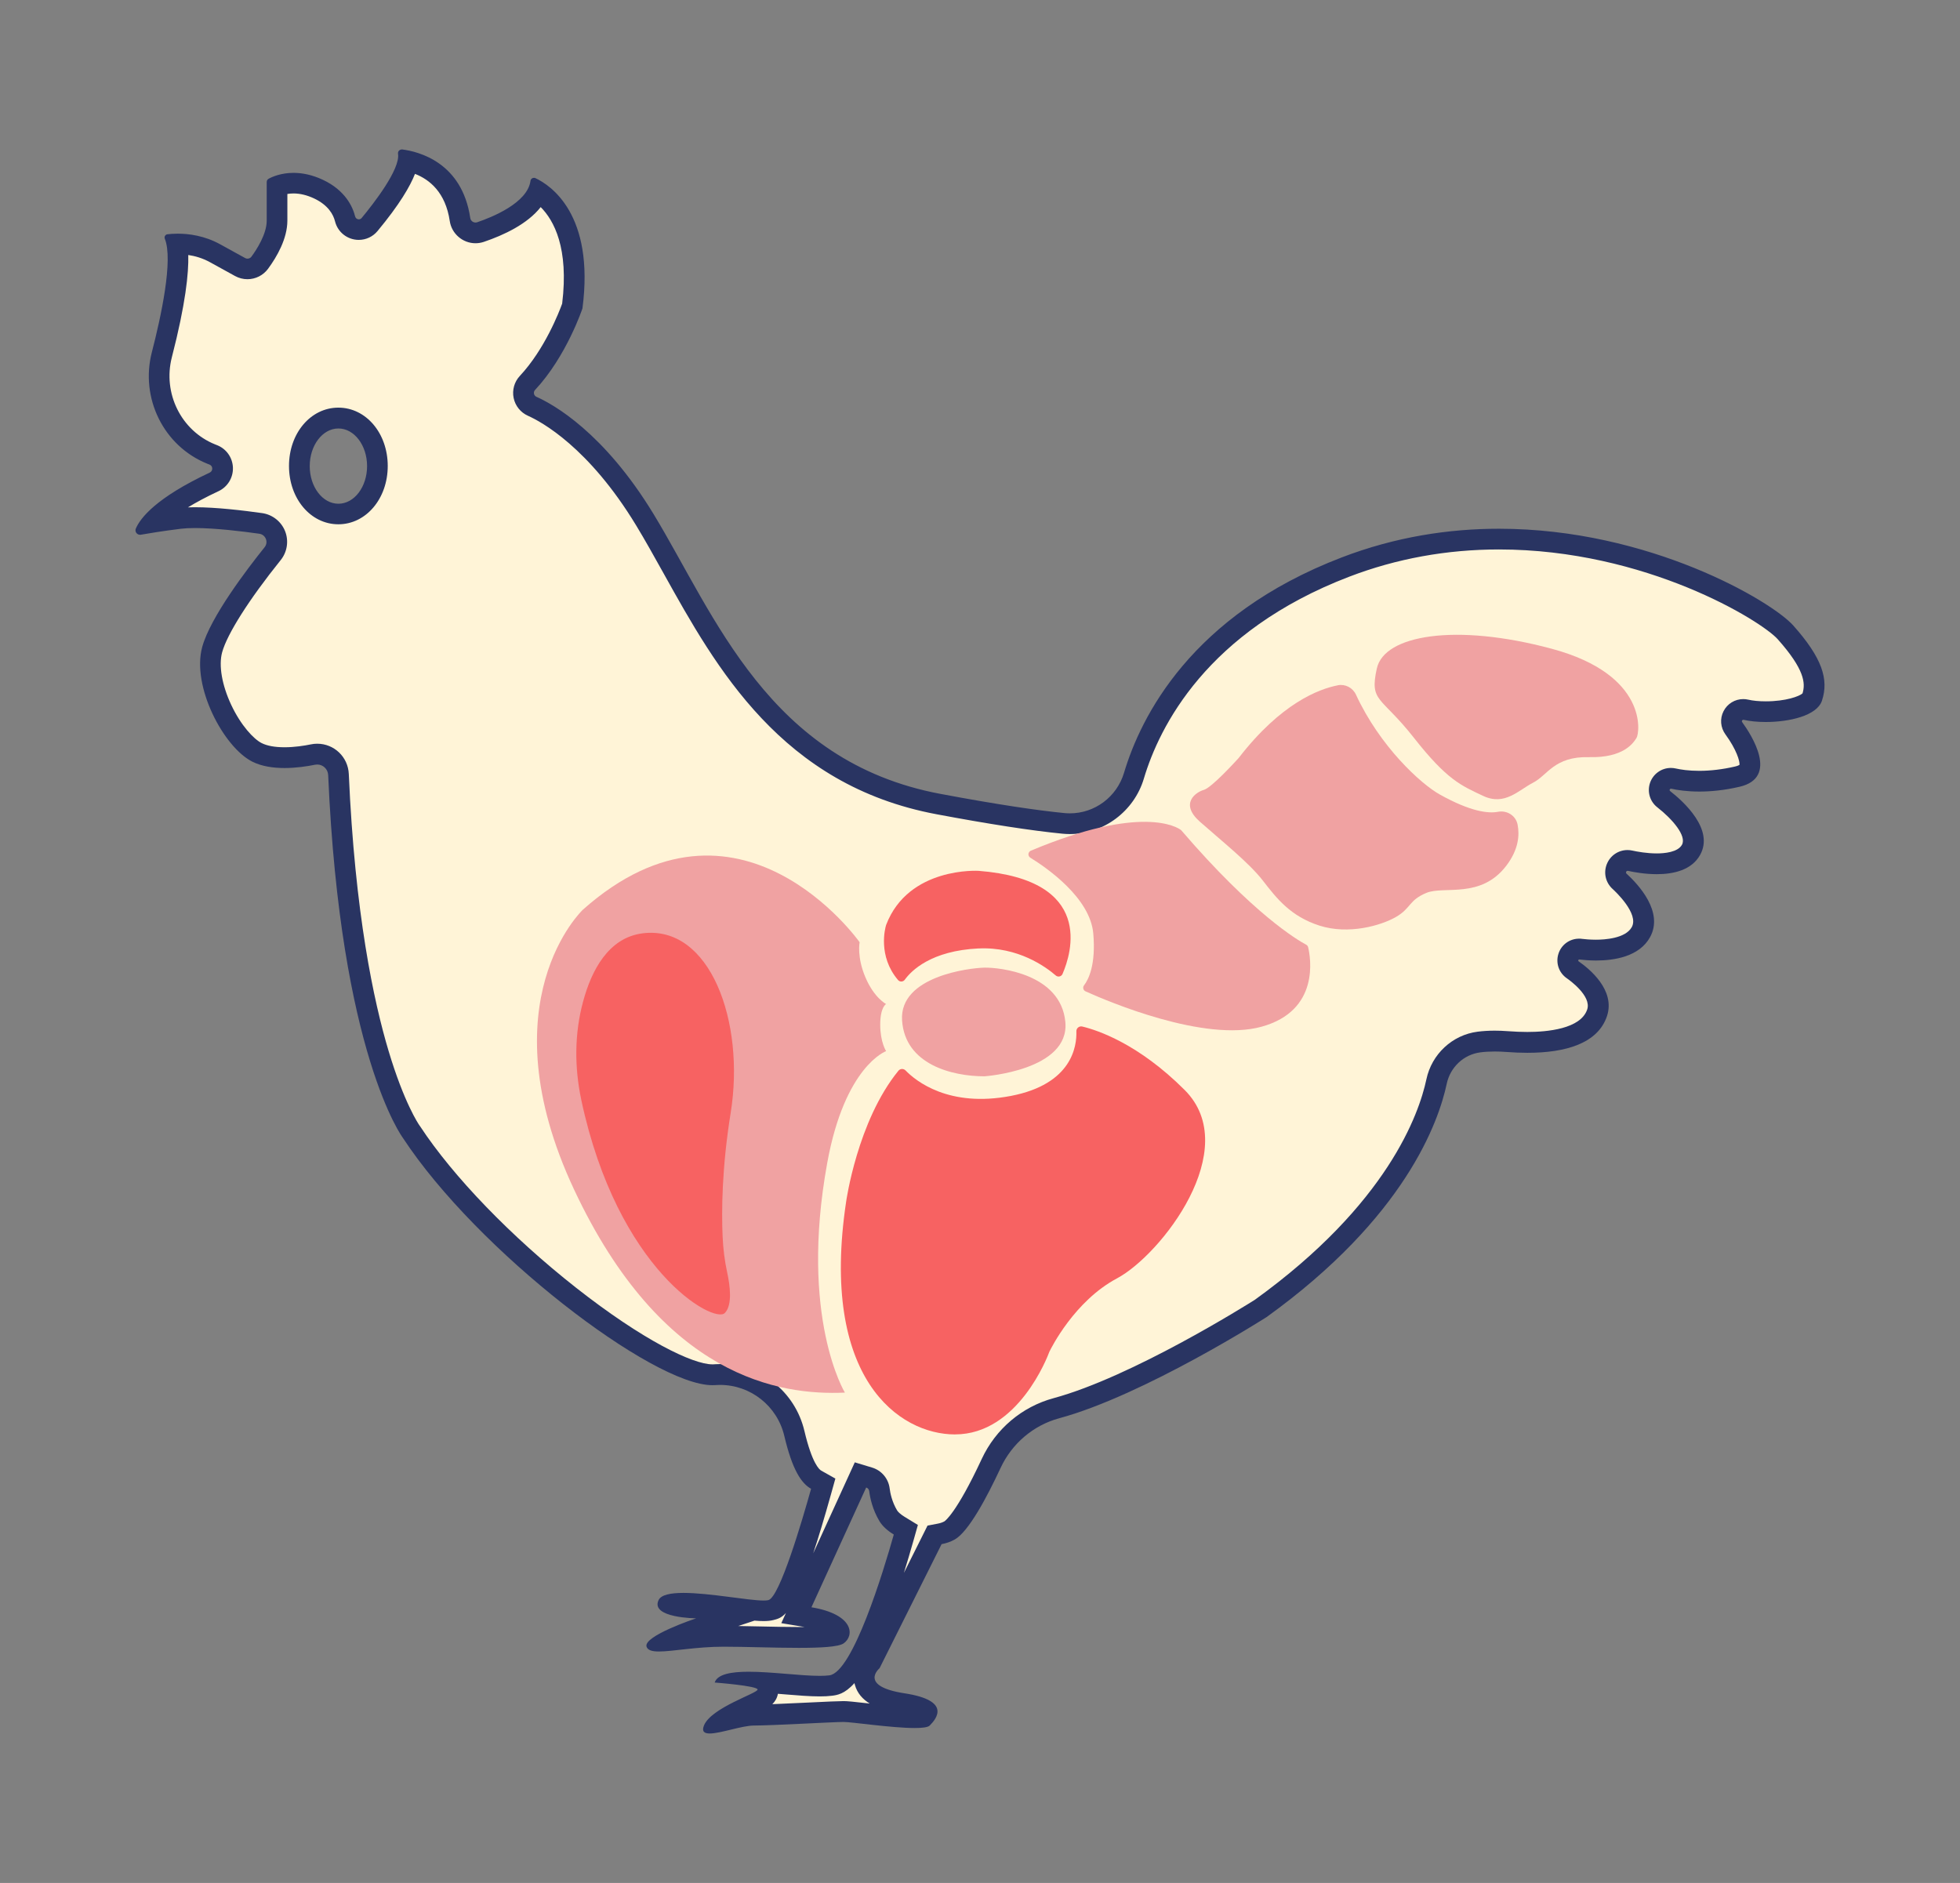 <?xml version="1.0" encoding="UTF-8"?><svg id="_イヤー_1" xmlns="http://www.w3.org/2000/svg" viewBox="0 0 663 637"><rect x="0" y="0" width="663" height="637" fill="#808080" stroke="none"/><defs><style>.cls-1{fill:#f76262;}.cls-2{fill:#fff4d7;}.cls-3{fill:#f0a2a2;}.cls-4{fill:#293462;}</style></defs><g><path class="cls-2" d="M244.01,582.3c2.86-2.05,7.21-4.09,9.48-5.15,4.22-1.97,6.33-2.96,6.27-5.67-.02-.88-.19-1.61-.68-2.23,2.28,.14,4.63,.33,6.94,.52,4.13,.34,8.04,.66,11.27,.66,1.44,0,2.64-.06,3.68-.19,2.71-.34,10.95-1.37,24.73-50.15l.72-2.55-2.26-1.38c-1.7-1.04-3-2.21-3.65-3.3-2.1-3.5-2.79-7.05-3.02-8.85-.24-1.94-1.61-3.56-3.48-4.13l-2.93-.89-21.69,47.46,4.51,.75c7.3,1.22,9.7,3.58,9.97,4.78,.12,.54-.23,.9-.44,1.06-.54,.24-2.98,.93-13.24,.93-4.18,0-8.83-.1-13.32-.2-4.36-.1-8.47-.19-12.07-.19-5.63,0-10.79,.57-14.94,1.04-1.33,.15-2.57,.29-3.69,.39,2.81-1.38,6.63-2.95,10.43-4.21l18.22-6.04c1.35,.13,2.54,.21,3.52,.21s1.78-.08,2.45-.24c2.32-.58,6.2-1.55,16.97-40.11l.74-2.65-2.4-1.35c-2.85-1.6-5.26-6.72-7.37-15.65-2.77-11.74-13.1-19.94-25.11-19.94-.42,0-.84,.01-1.26,.03l-.82,.05c-.18,.01-.37,.02-.56,.02-18.48,0-77.3-44.82-101.76-82.08l-.06-.09-.07-.09c-.2-.27-20.57-28.97-24.58-120.81-.17-3.87-3.33-6.9-7.19-6.9-.48,0-.96,.05-1.44,.15-2.35,.48-5.92,1.05-9.6,1.05s-6.97-.6-9.34-1.79c-7.96-3.98-18.46-22.65-15.16-34.74,2.61-9.58,15.18-25.91,20.47-32.49,1.42-1.77,1.79-4.18,.95-6.29-.83-2.11-2.75-3.61-4.99-3.93-6.32-.89-15.32-1.96-22.28-1.96-2.02,0-3.78,.09-5.23,.27-3.56,.45-6.64,.89-9.17,1.28,2.85-3.21,8.74-7.96,20.89-13.65,1.82-.85,2.95-2.71,2.87-4.72-.08-2-1.33-3.74-3.2-4.45-.21-.08-.44-.17-.68-.27-13.08-5.28-20.24-19.73-16.67-33.61,4.58-17.75,6.28-30.32,5.07-37.46,.1,0,.19,0,.29,0,3.16,0,7.92,.55,12.66,3.16l8.44,4.65c.77,.42,1.63,.64,2.5,.64,1.64,0,3.19-.79,4.16-2.11,2.18-2.97,5.84-8.77,5.84-14.24v-11.65c1.23-.48,3.14-1.02,5.58-1.02,2.75,0,5.6,.68,8.45,2.03,6.05,2.85,8.22,7.05,8.98,10.07,.53,2.13,2.44,3.62,4.63,3.62,1.41,0,2.74-.63,3.65-1.72,7.72-9.31,12.07-16.52,12.98-21.51,5.9,1.33,15.52,5.68,17.6,19.8,.38,2.58,2.63,4.53,5.23,4.53,.58,0,1.14-.09,1.69-.28,6.23-2.11,16.3-6.51,19.48-13.7,5.43,3.64,14.75,13.68,11.58,38.73-.78,2.2-5.93,16.13-15.18,26.03-1.09,1.16-1.54,2.79-1.23,4.35,.32,1.57,1.38,2.89,2.84,3.54,4.76,2.12,21.59,11.16,38.12,38.4,3.13,5.16,6.19,10.65,9.42,16.46,17.4,31.26,39.04,70.17,89.89,79.71,17.65,3.31,31.85,5.51,42.22,6.53,.74,.07,1.49,.11,2.22,.11,9.9,0,18.81-6.68,21.66-16.24,5.43-18.19,21.94-51.56,71.54-70.57,16.38-6.28,33.86-9.46,51.93-9.46,27.06,0,50.19,7.09,64.82,13.04,17.85,7.26,29.17,15.21,32.11,18.51,10.44,11.74,10.49,17.53,8.99,22.02-.77,2.31-6.99,4.8-15.69,4.8h0c-2.51,0-4.87-.23-6.66-.65-.3-.07-.61-.11-.92-.11-1.51,0-2.87,.84-3.56,2.19-.69,1.35-.56,2.95,.34,4.17,4.15,5.69,6.19,11.09,5.19,13.76-.17,.46-.69,1.85-4.05,2.63-4.39,1.01-8.7,1.53-12.82,1.53s-6.93-.48-8.72-.88c-.29-.06-.58-.1-.87-.1-1.69,0-3.19,1.08-3.74,2.68-.55,1.59-.02,3.36,1.31,4.4,3.07,2.39,12.81,10.7,9.24,17.12-1.74,3.14-5.65,4.73-11.61,4.73-3.49,0-6.81-.56-8.98-1.04-.29-.06-.58-.09-.87-.09-1.68,0-3.17,1.02-3.78,2.6-.61,1.57-.19,3.33,1.06,4.46,3.35,3.05,10.77,10.84,7.22,17.23-2.78,5-9.79,6.05-15.18,6.05-2.17,0-4.03-.18-5.21-.32l-.22-.03h-.27c-1.69,0-3.16,1.08-3.67,2.7-.5,1.62,.09,3.35,1.49,4.31,2.5,1.72,10.47,7.87,8.24,14.54-2.76,8.27-14.34,10.01-23.58,10.01-2.14,0-4.41-.09-6.77-.27-1.47-.11-2.91-.17-4.27-.17-1.88,0-3.67,.11-5.33,.32-7.08,.91-12.84,6.29-14.35,13.37-2.55,12.04-13.46,43.6-59.49,76.77-2.05,1.3-41.83,26.36-69.12,33.75-9.71,2.63-17.75,9.44-22.05,18.68-8.63,18.54-12.95,22.03-14.06,22.66-.95,.53-2.09,.93-3.38,1.18l-1.69,.33-21.48,42.96c-1.55,1.58-2.87,4.12-2.1,6.87,1.36,4.88,8.02,6.45,12.91,7.2,6.46,.99,7.93,2.46,8.15,2.74-.04,.18-.25,.78-1.25,1.86-.39,.07-1.25,.19-2.95,.19-4.61,0-11.71-.8-16.9-1.38-3.78-.42-5.98-.66-7.13-.66-1.67,0-6.45,.23-11.99,.49-7.03,.34-14.99,.72-18.34,.72-2.5,0-5.64,.76-8.67,1.5-.77,.19-1.58,.38-2.37,.56ZM114.47,141.45c-7.28,0-13.2,7.28-13.2,16.23s5.92,16.23,13.2,16.23,13.2-7.28,13.2-16.23-5.92-16.23-13.2-16.23Zm121.04,402.52c-3.19-.02-6.73-.57-8.6-1.25,.82-.18,2.17-.35,4.32-.35,4.75,0,10.93,.8,16.38,1.51,.44,.06,.88,.11,1.31,.17l-13.4-.08Z"/><path class="cls-4" d="M140.4,58.83c4.94,1.93,10.31,6.27,11.74,15.95,.63,4.28,4.37,7.51,8.7,7.51,.96,0,1.9-.16,2.81-.46,6.84-2.32,14.76-6.05,19.25-11.77,4.48,4.5,9.56,13.86,7.26,32.66-1.04,2.86-5.92,15.48-14.32,24.46-1.86,1.99-2.64,4.77-2.1,7.43,.54,2.67,2.35,4.93,4.84,6.04,4.53,2.02,20.55,10.65,36.56,37.02,3.1,5.11,6.14,10.57,9.36,16.35,17.75,31.9,39.84,71.61,92.31,81.44,17.74,3.33,32.05,5.54,42.52,6.57,.85,.08,1.72,.13,2.57,.13,11.44,0,21.73-7.71,25.02-18.74,5.24-17.58,21.24-49.83,69.44-68.31,15.98-6.13,33.03-9.23,50.68-9.23,49.74,0,88.82,24.19,94.31,30.38,9.02,10.14,9.44,14.84,8.38,18.31-1.04,.97-5.61,2.69-12.46,2.69-2.25,0-4.33-.2-5.86-.56-.56-.13-1.14-.2-1.72-.2-2.83,0-5.39,1.57-6.68,4.1-1.29,2.53-1.04,5.52,.63,7.82,3.77,5.16,4.93,9.14,4.77,10.34-.21,.13-.71,.37-1.58,.57-4.13,.95-8.18,1.44-12.03,1.44-3.65,0-6.34-.43-7.97-.8-.54-.12-1.09-.18-1.63-.18-3.18,0-6.01,2.02-7.05,5.04-1.03,3.01-.04,6.34,2.47,8.29,5.16,4.02,9.97,9.7,8.33,12.66-1.41,2.55-5.96,2.93-8.55,2.93-3.35,0-6.6-.6-8.24-.96-.53-.12-1.08-.18-1.62-.18-3.14,0-5.9,1.9-7.04,4.83-1.13,2.93-.36,6.2,1.96,8.31,.93,.85,9.03,8.41,6.51,12.94-2.13,3.84-9.19,4.25-12.12,4.25-1.99,0-3.69-.16-4.76-.29l-.49-.06h-.44c-3.23,0-6.05,2.07-7.01,5.16-.96,3.09,.18,6.4,2.84,8.23,.87,.6,8.43,5.99,6.91,10.55-2.21,6.63-13.64,7.62-20.26,7.62-2.05,0-4.23-.09-6.5-.26-1.56-.12-3.09-.18-4.54-.18-2.03,0-3.97,.12-5.78,.35-8.55,1.1-15.51,7.58-17.32,16.11-2.47,11.63-13.06,42.16-58.03,74.59-2.81,1.77-41.56,26.09-68.08,33.28-10.71,2.9-19.57,10.4-24.31,20.58-8.57,18.41-12.46,21-12.61,21.09-.62,.35-1.4,.62-2.33,.79l-3.39,.65-1.54,3.09-6.45,12.9c1.06-3.41,2.16-7.1,3.29-11.1l1.44-5.11-4.53-2.77c-1.4-.86-2.21-1.68-2.48-2.12-1.77-2.95-2.35-5.96-2.54-7.48-.41-3.31-2.74-6.08-5.94-7.04l-5.85-1.77-2.54,5.56-11.53,25.22c1.76-5.28,3.74-11.83,6.02-19.99l1.48-5.3-4.79-2.69c-.68-.38-3.1-2.48-5.68-13.41-3.15-13.33-14.87-22.63-28.52-22.63-.48,0-.96,.01-1.44,.04-.28,.01-.57,.03-.86,.05-.11,0-.22,0-.33,0-6.54,0-23.35-8.03-46.16-25.97-21.85-17.19-41.54-37.57-52.67-54.53l-.08-.13-.16-.2c-.34-.49-5.19-7.65-10.44-25.18-5.01-16.72-11.4-46.55-13.46-93.7-.25-5.75-4.94-10.25-10.69-10.25-.71,0-1.43,.07-2.13,.22-2.19,.45-5.51,.98-8.9,.98s-5.93-.49-7.78-1.42c-2.65-1.33-7-5.94-10.28-12.93-3.13-6.68-4.28-13.31-3.07-17.76,1.69-6.2,9.1-17.88,19.82-31.22,2.21-2.75,2.77-6.49,1.48-9.77-1.3-3.27-4.27-5.61-7.75-6.11-6.43-.91-15.6-1.99-22.77-1.99-.83,0-1.61,.01-2.34,.04,2.73-1.66,6.12-3.5,10.32-5.46,3.1-1.45,5.02-4.6,4.89-8.02-.13-3.4-2.27-6.38-5.45-7.59-.2-.07-.4-.15-.61-.24-11.46-4.63-17.73-17.31-14.59-29.49,4.65-18.02,5.71-28.44,5.55-34.57,2.25,.33,4.83,1.05,7.38,2.46l8.44,4.65c1.28,.71,2.73,1.08,4.19,1.08,2.75,0,5.36-1.32,6.98-3.53,2.98-4.05,6.53-10.17,6.53-16.32v-8.99c.62-.1,1.31-.17,2.08-.17,2.23,0,4.57,.57,6.96,1.69,4.81,2.27,6.51,5.47,7.08,7.75,.92,3.69,4.22,6.27,8.03,6.27,2.46,0,4.77-1.09,6.34-2.98,7.48-9.01,11.04-15.16,12.69-19.38m-25.93,118.57c9.36,0,16.7-8.67,16.7-19.73s-7.33-19.73-16.7-19.73-16.7,8.67-16.7,19.73,7.33,19.73,16.7,19.73m151.4,368.31l-1.57,3.43,7.87,1.31c-.62,0-1.29,0-1.99,0-4.14,0-8.77-.1-13.24-.2-2.49-.06-4.91-.11-7.2-.14l5.48-1.82c1.15,.1,2.2,.15,3.11,.15,1.3,0,2.35-.11,3.3-.35,1.32-.33,2.65-.66,4.25-2.39m23.16,23.72c.04,.2,.09,.39,.15,.59,.8,2.88,2.68,4.89,5.02,6.33-.44-.05-.87-.1-1.29-.14-4.02-.45-6.18-.69-7.52-.69-1.67,0-5.71,.19-12.16,.5-3.88,.19-8.31,.4-11.97,.54,.95-.95,1.62-2.07,1.88-3.51,.87,.07,1.74,.14,2.6,.21,4.21,.35,8.18,.67,11.55,.67,1.58,0,2.93-.07,4.11-.22,1.75-.22,4.28-.54,7.63-4.28M135.9,50.57c-.76,0-1.38,.67-1.26,1.44,.82,5.24-8.33,16.94-12.31,21.74-.26,.31-.61,.45-.96,.45-.55,0-1.08-.35-1.24-.97-.81-3.26-3.3-8.81-10.88-12.39-3.76-1.77-7.13-2.36-9.95-2.36-4.19,0-7.16,1.3-8.42,1.98-.41,.22-.66,.65-.66,1.12v13.07c0,4.59-3.48,9.88-5.16,12.17-.32,.44-.83,.68-1.34,.68-.28,0-.56-.07-.81-.21l-8.44-4.65c-5.31-2.93-10.63-3.59-14.35-3.59-1.43,0-2.62,.1-3.48,.2-.72,.09-1.16,.83-.89,1.51,2.9,7.13-1.28,26.39-4.38,38.38-4,15.49,3.91,31.74,18.74,37.73,.26,.1,.51,.2,.75,.29,1.22,.46,1.26,2.17,.08,2.72-18.25,8.55-23.5,15.43-24.99,18.92-.44,1.02,.35,2.11,1.41,2.11,.09,0,.18,0,.27-.02,2.6-.46,7.3-1.23,13.49-2.01,1.39-.17,3.02-.25,4.8-.25,6.97,0,16.2,1.13,21.79,1.93,2.17,.31,3.17,2.85,1.8,4.56-5.91,7.36-18.36,23.68-21.11,33.76-3.64,13.33,7.27,33.94,16.97,38.79,3.23,1.62,7.14,2.15,10.91,2.15s7.59-.57,10.3-1.12c.25-.05,.5-.07,.74-.07,1.93,0,3.6,1.54,3.69,3.56,4.13,94.56,25.27,122.75,25.27,122.75,25.13,38.29,84.5,83.66,104.68,83.66,.26,0,.52,0,.77-.02,.26-.02,.52-.03,.77-.04,.37-.02,.73-.03,1.09-.03,10.31,0,19.32,7.12,21.71,17.24,2.69,11.39,5.71,16.02,9.06,17.9-3.04,10.88-10.63,36.7-14.45,37.66-.39,.1-.93,.14-1.6,.14-5.22,0-18.29-2.58-27.1-2.58-4.3,0-7.58,.61-8.44,2.44-2.85,6.06,12.71,6.16,12.71,6.16,0,0-17.98,5.97-16.77,9.6,.4,1.21,1.89,1.62,4.21,1.62,4.63,0,12.59-1.62,21.87-1.62,7.33,0,17.18,.39,25.4,.39,7.38,0,13.43-.31,15.17-1.51,3.67-2.52,3.67-9.79-10.88-12.22l18.52-40.52c.52,.16,.94,.61,1.02,1.21,.28,2.26,1.1,6.24,3.49,10.22,.99,1.64,2.7,3.19,4.83,4.49-3.52,12.46-13.87,46.64-21.8,47.63-.94,.12-2.03,.17-3.25,.17-6.46,0-16.33-1.39-24.06-1.39-5.89,0-10.54,.81-11.48,3.65,0,0,14.49,1.1,14.52,2.37,.03,1.27-15.73,6.12-18.15,12.18-.81,2.02,.13,2.69,1.96,2.69,3.67,0,10.92-2.69,14.98-2.69,6.09,0,26.69-1.21,30.33-1.21,2.73,0,16.36,2.05,24.03,2.05,2.56,0,4.45-.23,5.06-.83,2.42-2.42,7.27-8.48-8.48-10.91-15.76-2.42-8.48-8.48-8.48-8.48l20.99-41.98c1.56-.3,3.07-.8,4.44-1.57,4.7-2.64,10.92-14.35,15.52-24.23,3.82-8.21,11.05-14.41,19.79-16.78,28.74-7.78,70.17-34.23,70.17-34.23,46.86-33.74,58.21-66.02,60.95-78.94,1.19-5.59,5.71-9.89,11.37-10.62,1.44-.19,3.06-.29,4.89-.29,1.24,0,2.57,.05,4,.16,2.39,.18,4.74,.28,7.04,.28,12.87,0,23.81-3.15,26.9-12.4,2.95-8.85-6.06-16.1-9.57-18.53-.29-.2-.14-.64,.19-.64,.02,0,.03,0,.05,0,1.3,.16,3.31,.35,5.64,.35,6.17,0,14.6-1.31,18.24-7.85,4.77-8.59-3.98-17.93-7.92-21.52-.39-.35-.12-.97,.36-.97,.04,0,.08,0,.13,.01,2.24,.49,5.88,1.12,9.73,1.12,5.66,0,11.8-1.36,14.67-6.53,4.8-8.64-5.61-18.04-10.15-21.58-.35-.28-.13-.81,.28-.81,.04,0,.07,0,.11,.01,2,.45,5.23,.96,9.49,.96,3.77,0,8.35-.4,13.6-1.62,13.41-3.09,3.99-17.6,.89-21.86-.25-.34,0-.8,.39-.8,.04,0,.08,0,.12,.01,2.06,.48,4.68,.74,7.46,.74,7.97,0,17.32-2.12,19.01-7.2,2.42-7.27,0-14.55-9.7-25.45-7.27-8.18-48.64-32.73-99.55-32.73-16.97,0-35,2.73-53.18,9.7-51,19.55-68.02,54-73.64,72.84-2.44,8.19-9.92,13.74-18.31,13.74-.62,0-1.25-.03-1.88-.09-8.8-.87-22.03-2.76-41.92-6.49-58.18-10.91-76.36-60.61-96.97-94.55-16.86-27.77-34.01-37.25-39.69-39.78-.9-.4-1.15-1.58-.48-2.3,10.7-11.44,16.05-27.62,16.05-27.62,4.15-31.84-10.82-41.67-15.9-44.05-.16-.08-.34-.11-.51-.11-.56,0-1.09,.39-1.17,.99-.97,7.52-13.08,12.36-18.04,14.04-.19,.06-.38,.09-.57,.09-.86,0-1.64-.63-1.77-1.54-2.78-18.78-17.39-22.46-23-23.18-.06,0-.11-.01-.17-.01h0Zm-21.43,119.84c-5.36,0-9.7-5.7-9.7-12.73s4.34-12.73,9.7-12.73,9.7,5.7,9.7,12.73-4.34,12.73-9.7,12.73h0Z"/></g><path class="cls-3" d="M285.79,471.1s-15.48-25.39-5.97-77.67c5.97-32.86,19.92-37.84,19.92-37.84,0,0-1.99-2.99-1.99-8.96s1.99-6.97,1.99-6.97c0,0-3.98-1.99-6.97-8.96s-1.99-11.95-1.99-11.95c0,0-40.83-57.87-93.61-11.01,0,0-32.86,30.92-2.99,94.66,29.87,63.73,69.71,69.71,91.62,68.71Z"/><path class="cls-1" d="M323.06,485.26c-18.95,0-45.81-18.92-36.85-78.67,0,0,3.77-27.3,17.7-44.37,.61-.75,1.74-.78,2.41-.09,3.46,3.56,14.63,12.65,35.66,8.61,20.64-3.97,22.29-16.8,22.12-21.84-.04-1.07,.96-1.88,2-1.63,5.21,1.25,19,5.84,34.63,21.47,19.92,19.92-7.97,55.77-22.9,63.73-14.39,7.67-22.31,23.66-22.87,24.83-.02,.05-.04,.08-.05,.13-.53,1.44-10.54,27.82-31.84,27.82Z"/><path class="cls-3" d="M333.02,364.11c-10.95,0-26.89-3.98-27.88-18.92s22.9-17.75,27.88-17.84,25.82,1.99,27.35,18.38-27.35,18.38-27.35,18.38Z"/><path class="cls-1" d="M331.03,320.86c13.32-.63,22.69,6.19,26.1,9.14,.74,.64,1.89,.39,2.28-.51,3.03-6.98,10.92-31.78-28.38-34.89,0,0-23.72-1.49-31.28,18.29-.02,.04-.03,.08-.04,.13-.26,.87-2.88,10.38,4.07,18.52,.61,.71,1.72,.66,2.27-.1,2.23-3.08,8.91-9.82,24.98-10.59Z"/><path class="cls-3" d="M348.71,287.78c-1.01,.42-1.12,1.8-.19,2.37,5.69,3.51,20.25,13.61,21.3,25.66,.91,10.5-1.57,15.49-3.14,17.55-.52,.68-.25,1.66,.52,2.01,7.76,3.5,40.23,17.27,59.51,11.97,19.82-5.45,16.62-23.38,15.79-26.89-.09-.37-.33-.68-.66-.86-2.88-1.53-17.89-10.33-42.21-38.65-.06-.07-.12-.13-.2-.19-1.25-.93-13.33-8.68-50.72,7.03Z"/><path class="cls-3" d="M452.51,231.84c-6.51,1.27-19.22,6.14-33.39,24.43-.08,.11-.16,.21-.25,.3-1.13,1.24-9.07,9.91-11.62,10.63-2.74,.78-8.33,4.61-1.37,10.78,6.96,6.17,16.56,13.81,21.27,19.88,4.7,6.07,9.41,12.15,19.21,15.28,9.8,3.13,20.77,0,25.87-2.95,5.09-2.94,4.31-5.68,10.29-8.14,5.98-2.45,18.42,2.15,27.04-9.22,4.12-5.43,4.5-10.3,3.78-13.91-.61-3.03-3.6-4.87-6.63-4.29-3.29,.62-9.24-.05-19.59-5.8-6.61-3.67-20.37-16.37-28.45-33.84-1.09-2.35-3.61-3.66-6.15-3.17Z"/><path class="cls-3" d="M465.75,226.1c2.48-11.23,26.53-15.41,59.18-6.62,32.65,8.8,29.73,28.45,28.65,30.15-1.08,1.7-4.33,6.81-16.09,6.51s-13.97,6.12-18.9,8.64c-4.93,2.52-9.56,7.94-16.92,4.46-7.35-3.48-12.15-5.33-23.38-19.63-11.23-14.31-15.09-11.98-12.55-23.51Z"/><path class="cls-1" d="M196.64,372.13c-2.35-11.02-2.34-22.47,.61-33.35,2.86-10.58,8.59-21.53,20.04-23.03,22.9-2.99,34.85,29.87,29.87,60.74-3,18.61-3.11,33.25-2.72,41.93,.18,4.08,.69,8.15,1.56,12.14,.9,4.11,1.87,10.94-.84,13.64-3.73,3.73-36.2-14.33-48.53-72.08Z"/></svg>